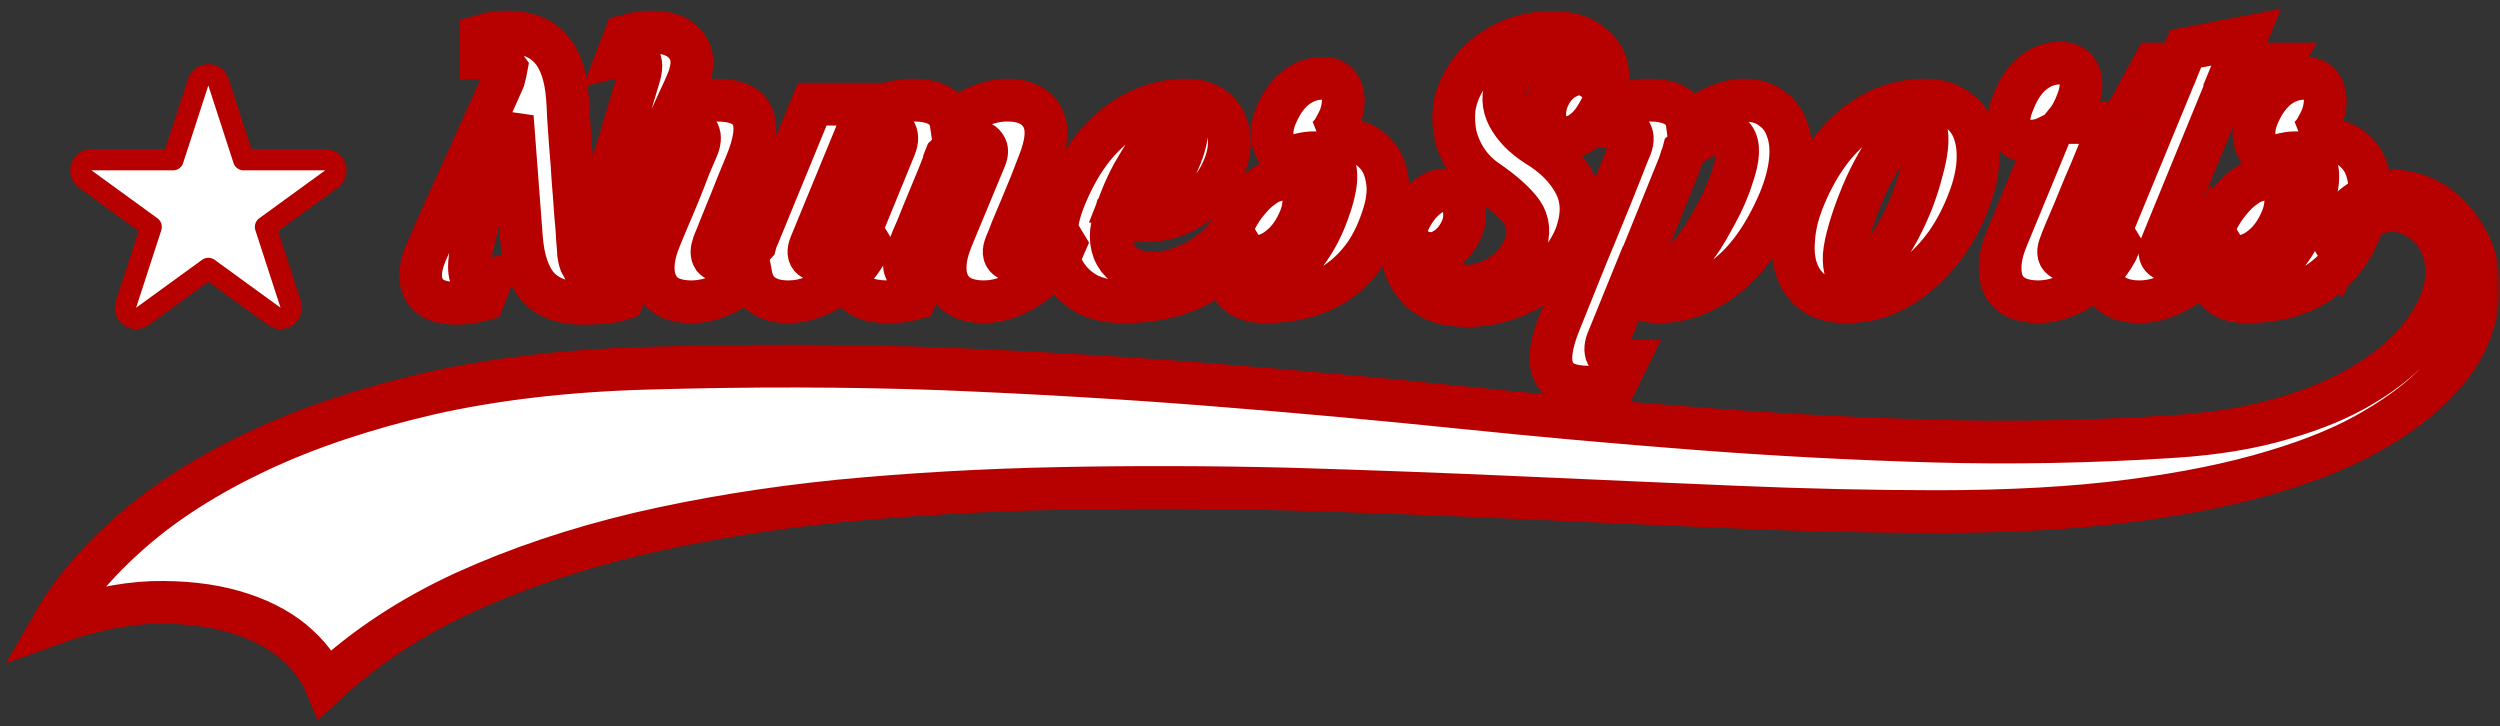 <svg width="234" height="68" viewBox="0 0 234 68" fill="none" xmlns="http://www.w3.org/2000/svg">
    <rect x="0" y="0" width="234" height="68" fill="#333333" stroke="none"/>
    <mask id="path-1-outside-1_584_144" maskUnits="userSpaceOnUse" x="0" y="0" width="234" height="68" fill="black">
    <rect fill="white" width="234" height="68"/>
    <path d="M64.299 7.755C64.141 8.135 63.904 8.658 63.588 9.324C63.303 9.958 62.972 10.687 62.593 11.511C62.245 12.335 61.85 13.223 61.408 14.174C60.997 15.093 60.587 16.013 60.176 16.932C59.196 19.119 58.154 21.465 57.048 23.969C56.732 24.92 56.716 25.586 57.001 25.966C57.317 26.315 57.98 26.362 58.991 26.109L58.28 27.963C57.996 28.058 57.664 28.137 57.285 28.201C56.938 28.264 56.527 28.312 56.053 28.344C55.611 28.375 55.105 28.391 54.537 28.391C52.736 28.391 51.362 27.9 50.414 26.917C49.498 25.903 48.961 24.334 48.803 22.21L47.95 10.941C47.444 12.272 46.955 13.619 46.481 14.982C46.038 16.345 45.643 17.629 45.296 18.834C44.948 20.007 44.664 21.053 44.443 21.972C44.222 22.891 44.08 23.557 44.016 23.969C43.89 24.92 43.922 25.586 44.111 25.966C44.332 26.346 44.948 26.41 45.959 26.156L45.248 28.011C44.996 28.074 44.727 28.137 44.443 28.201C44.19 28.264 43.906 28.312 43.59 28.344C43.306 28.375 43.005 28.391 42.69 28.391C41.205 28.391 40.209 27.963 39.704 27.107C39.199 26.22 39.262 25.047 39.894 23.589C40.052 23.24 40.273 22.733 40.557 22.067C40.873 21.401 41.205 20.657 41.552 19.832C41.931 19.008 42.326 18.136 42.737 17.217C43.179 16.266 43.606 15.331 44.016 14.412C44.996 12.256 46.038 9.926 47.144 7.422C47.207 7.2 47.255 7.01 47.286 6.851C47.318 6.661 47.349 6.487 47.381 6.328C46.97 5.726 46.338 5.425 45.485 5.425H45.011V3.38C45.233 3.317 45.47 3.254 45.722 3.19C45.944 3.127 46.196 3.079 46.481 3.048C46.765 3.016 47.081 3 47.428 3C49.229 3 50.588 3.507 51.504 4.522C52.42 5.504 52.957 7.058 53.115 9.181C53.147 9.53 53.178 10.117 53.21 10.941C53.273 11.733 53.336 12.637 53.399 13.651C53.494 14.665 53.573 15.743 53.636 16.884C53.731 17.994 53.81 19.04 53.873 20.023C53.968 20.974 54.031 21.798 54.063 22.495C54.126 23.192 54.157 23.62 54.157 23.779C54.221 24.254 54.331 24.635 54.489 24.92L59.749 7.375C60.065 6.424 60.065 5.774 59.749 5.425C59.465 5.045 58.817 4.981 57.806 5.235L58.517 3.38C58.77 3.317 59.038 3.254 59.323 3.19C59.575 3.127 59.844 3.079 60.128 3.048C60.413 3.016 60.729 3 61.076 3C62.561 3 63.619 3.428 64.251 4.284C64.915 5.14 64.93 6.297 64.299 7.755Z"/>
    <path d="M75.881 22.875C75.629 23.478 75.66 23.906 75.976 24.159C76.292 24.413 76.719 24.492 77.256 24.397C77.824 24.302 78.424 24.017 79.056 23.541C79.688 23.066 80.209 22.4 80.62 21.544L81.426 22.875C81.11 23.636 80.668 24.349 80.099 25.015C79.562 25.649 78.946 26.204 78.251 26.679C77.587 27.155 76.861 27.535 76.071 27.82C75.313 28.106 74.554 28.248 73.796 28.248C72.817 28.248 72.027 28.042 71.427 27.63C70.827 27.218 70.447 26.6 70.29 25.776C69.5 26.537 68.599 27.139 67.588 27.583C66.609 28.027 65.645 28.248 64.698 28.248C63.94 28.248 63.276 28.122 62.707 27.868C62.17 27.614 61.775 27.234 61.523 26.727C61.238 26.22 61.112 25.586 61.144 24.825C61.175 24.064 61.396 23.192 61.807 22.21C61.965 21.829 62.202 21.259 62.518 20.498C62.865 19.706 63.213 18.881 63.56 18.026C63.908 17.17 64.224 16.361 64.508 15.601C64.824 14.84 65.061 14.285 65.219 13.936C65.503 13.302 65.551 12.795 65.361 12.415C65.171 12.003 64.713 11.797 63.987 11.797H63.513L64.461 9.752C64.713 9.689 64.982 9.625 65.266 9.562C65.519 9.498 65.788 9.451 66.072 9.419C66.388 9.387 66.72 9.372 67.067 9.372C68.868 9.372 69.989 9.879 70.432 10.893C70.874 11.876 70.653 13.413 69.768 15.505C69.579 15.981 69.31 16.631 68.963 17.455C68.647 18.279 68.315 19.103 67.968 19.927C67.588 20.878 67.194 21.861 66.783 22.875C66.593 23.414 66.593 23.826 66.783 24.112C67.004 24.365 67.32 24.492 67.731 24.492C68.141 24.492 68.615 24.365 69.152 24.112C69.689 23.826 70.195 23.414 70.669 22.875C70.7 22.749 70.732 22.638 70.763 22.543C70.795 22.448 70.842 22.337 70.906 22.21L76.023 9.752H81.284L75.881 22.875Z"/>
    <path d="M84.868 23.731C84.616 24.397 84.584 24.92 84.774 25.3C84.963 25.681 85.421 25.871 86.148 25.871H86.622L85.674 27.916C85.421 27.979 85.153 28.042 84.868 28.106C84.394 28.201 83.81 28.248 83.115 28.248C81.314 28.248 80.193 27.757 79.751 26.774C79.277 25.792 79.466 24.254 80.319 22.162L83.684 13.936C83.968 13.302 84.015 12.795 83.826 12.415C83.636 12.003 83.178 11.797 82.452 11.797H81.978L82.925 9.752C83.178 9.689 83.447 9.625 83.731 9.562C83.984 9.498 84.252 9.451 84.537 9.419C84.853 9.387 85.169 9.372 85.484 9.372C87.633 9.372 88.817 10.117 89.039 11.606C89.797 10.909 90.634 10.37 91.55 9.99C92.466 9.578 93.382 9.372 94.299 9.372C95.847 9.372 96.921 9.879 97.521 10.893C98.121 11.908 98.011 13.413 97.189 15.41C97.031 15.822 96.81 16.393 96.526 17.122C96.242 17.819 95.942 18.549 95.626 19.309C95.31 20.07 95.01 20.783 94.725 21.449C94.472 22.115 94.283 22.59 94.156 22.875C93.904 23.478 93.935 23.906 94.251 24.159C94.567 24.413 94.994 24.492 95.531 24.397C96.1 24.302 96.7 24.017 97.332 23.541C97.963 23.066 98.485 22.4 98.895 21.544L99.701 22.875C99.385 23.636 98.943 24.349 98.374 25.015C97.837 25.649 97.221 26.204 96.526 26.679C95.862 27.155 95.136 27.535 94.346 27.82C93.588 28.106 92.83 28.248 92.072 28.248C91.313 28.248 90.65 28.122 90.081 27.868C89.544 27.614 89.133 27.234 88.849 26.727C88.565 26.22 88.438 25.586 88.47 24.825C88.501 24.064 88.723 23.192 89.133 22.21L92.214 14.792C92.403 14.317 92.403 13.952 92.214 13.698C92.056 13.413 91.787 13.271 91.408 13.271C91.029 13.239 90.571 13.334 90.034 13.556C89.528 13.746 89.039 14.079 88.565 14.554C88.501 14.713 88.438 14.871 88.375 15.03C88.344 15.188 88.296 15.347 88.233 15.505C88.043 16.013 87.775 16.678 87.427 17.502C87.08 18.327 86.732 19.167 86.385 20.023C86.069 20.847 85.753 21.608 85.437 22.305C85.153 23.002 84.963 23.478 84.868 23.731Z"/>
    <path d="M107.982 25.586C108.645 25.586 109.324 25.475 110.019 25.253C110.746 25.031 111.425 24.746 112.057 24.397C112.721 24.017 113.321 23.589 113.858 23.113C114.395 22.606 114.837 22.083 115.185 21.544L115.99 22.875C115.201 24.555 113.842 25.871 111.915 26.822C109.988 27.773 107.745 28.248 105.186 28.248C103.859 28.248 102.722 28.011 101.774 27.535C100.858 27.028 100.147 26.346 99.641 25.491C99.136 24.635 98.867 23.636 98.836 22.495C98.804 21.322 99.041 20.086 99.547 18.786C100.747 15.711 102.342 13.382 104.333 11.797C106.355 10.18 108.582 9.372 111.015 9.372C112.31 9.372 113.289 9.72 113.953 10.418C114.616 11.083 114.979 11.908 115.043 12.89C115.137 13.841 114.932 14.871 114.427 15.981C113.953 17.059 113.21 18.026 112.199 18.881C110.778 20.054 109.135 20.641 107.271 20.641H104.238C103.827 22.067 103.969 23.256 104.665 24.207C105.391 25.126 106.497 25.586 107.982 25.586ZM109.83 11.511C109.514 11.638 109.135 11.923 108.693 12.367C108.282 12.811 107.855 13.366 107.413 14.031C106.971 14.697 106.513 15.442 106.039 16.266C105.596 17.09 105.202 17.946 104.854 18.834H106.513C107.239 18.834 107.855 18.612 108.361 18.168C108.866 17.724 109.34 17.043 109.782 16.123C110.162 15.426 110.462 14.76 110.683 14.127C110.904 13.492 111.03 12.954 111.062 12.51C111.094 12.066 111.015 11.749 110.825 11.559C110.635 11.337 110.304 11.321 109.83 11.511Z"/>
    <path d="M123.94 13.08C124.919 12.89 125.835 12.922 126.688 13.175C127.541 13.397 128.236 13.809 128.773 14.412C129.31 14.982 129.658 15.743 129.816 16.694C130.005 17.613 129.926 18.675 129.579 19.88C129.105 21.465 128.489 22.796 127.731 23.874C126.973 24.92 126.104 25.776 125.124 26.442C124.145 27.076 123.087 27.535 121.949 27.82C120.812 28.106 119.627 28.248 118.395 28.248C117.384 28.248 116.579 28.027 115.978 27.583C115.41 27.107 115.015 26.521 114.794 25.823C114.573 25.094 114.525 24.286 114.652 23.398C114.778 22.479 115.078 21.592 115.552 20.736C115.963 19.943 116.389 19.293 116.831 18.786C117.274 18.247 117.7 17.835 118.111 17.55C118.522 17.233 118.901 17.027 119.248 16.932C119.596 16.805 119.88 16.742 120.101 16.742C120.986 16.742 121.57 17.106 121.855 17.835C122.139 18.533 122.092 19.389 121.712 20.403C121.239 21.576 120.607 22.479 119.817 23.113C119.059 23.747 118.206 24.064 117.258 24.064C117.1 24.064 116.895 24.032 116.642 23.969C116.579 24.603 116.674 25.126 116.926 25.538C117.211 25.95 117.669 26.156 118.301 26.156C118.901 26.156 119.485 25.998 120.054 25.681C120.654 25.364 121.207 24.92 121.712 24.349C122.218 23.779 122.692 23.113 123.134 22.352C123.576 21.592 123.956 20.767 124.271 19.88C125.124 17.598 125.267 16.013 124.698 15.125C124.161 14.237 122.992 14.063 121.191 14.602C120.749 14.729 120.37 14.713 120.054 14.554C119.738 14.364 119.501 14.095 119.343 13.746C119.185 13.397 119.09 12.985 119.059 12.51C119.059 12.034 119.153 11.543 119.343 11.036C119.817 9.831 120.433 8.912 121.191 8.278C121.981 7.644 122.85 7.327 123.798 7.327C124.714 7.327 125.298 7.691 125.551 8.421C125.835 9.118 125.788 9.99 125.409 11.036C125.282 11.321 125.093 11.686 124.84 12.129C124.587 12.541 124.287 12.858 123.94 13.08Z"/>
    <path d="M146.918 3.19C147.708 3.349 148.387 3.666 148.956 4.141C149.556 4.585 149.982 5.14 150.235 5.805C150.488 6.439 150.567 7.168 150.472 7.993C150.409 8.817 150.109 9.689 149.572 10.608C149.003 11.622 148.34 12.304 147.581 12.652C146.823 13.001 146.16 13.001 145.591 12.652C145.022 12.304 144.691 11.749 144.596 10.988C144.533 10.196 144.722 9.419 145.164 8.658C145.607 7.929 146.175 7.422 146.87 7.137C147.597 6.82 148.245 6.836 148.813 7.184C148.845 6.645 148.64 6.154 148.197 5.71C147.755 5.266 147.076 4.965 146.16 4.807C145.086 4.648 144.075 4.854 143.127 5.425C142.179 5.996 141.5 6.772 141.089 7.755C140.615 8.833 140.647 9.879 141.184 10.893C141.721 11.908 142.606 12.811 143.838 13.603C145.512 14.618 146.713 15.838 147.439 17.265C148.166 18.691 148.166 20.34 147.439 22.21C147.028 23.192 146.428 24.112 145.638 24.968C144.88 25.823 143.98 26.553 142.937 27.155C141.895 27.725 140.757 28.137 139.525 28.391C138.293 28.645 137.029 28.676 135.734 28.486C134.755 28.328 133.918 27.979 133.223 27.44C132.559 26.87 132.054 26.204 131.706 25.443C131.39 24.682 131.248 23.858 131.28 22.971C131.343 22.051 131.596 21.18 132.038 20.355C132.512 19.436 133.128 18.723 133.886 18.216C134.676 17.709 135.418 17.645 136.113 18.026C136.682 18.343 136.998 18.897 137.061 19.69C137.156 20.482 136.982 21.243 136.54 21.972C136.129 22.669 135.592 23.177 134.929 23.494C134.297 23.779 133.697 23.811 133.128 23.589C133.033 24.191 133.317 24.809 133.981 25.443C134.644 26.045 135.513 26.457 136.587 26.679C137.124 26.806 137.693 26.806 138.293 26.679C138.925 26.553 139.525 26.331 140.094 26.014C140.663 25.697 141.168 25.3 141.61 24.825C142.084 24.318 142.448 23.747 142.7 23.113C143.174 21.845 143.095 20.767 142.463 19.88C141.832 18.992 140.757 18.026 139.241 16.979C138.483 16.472 137.851 15.854 137.345 15.125C136.84 14.396 136.477 13.603 136.255 12.748C136.066 11.892 136.019 11.02 136.113 10.132C136.24 9.245 136.556 8.373 137.061 7.517C137.535 6.693 138.135 5.964 138.862 5.33C139.62 4.696 140.441 4.189 141.326 3.808C142.211 3.428 143.127 3.19 144.075 3.095C145.054 2.968 146.002 3 146.918 3.19Z"/>
    <path d="M155.199 28.248C153.998 28.248 153.082 27.836 152.45 27.012L150.555 31.672C150.27 32.306 150.223 32.813 150.412 33.194C150.634 33.606 151.092 33.812 151.787 33.812H152.261L151.265 35.856C151.013 35.92 150.744 35.983 150.46 36.047C150.207 36.11 149.923 36.157 149.607 36.189C149.322 36.221 149.022 36.237 148.706 36.237C146.906 36.237 145.8 35.73 145.389 34.715C144.947 33.733 145.152 32.195 146.005 30.103C146.132 29.786 146.369 29.2 146.716 28.344C147.064 27.488 147.458 26.505 147.901 25.395C148.343 24.286 148.817 23.129 149.322 21.924C149.828 20.688 150.302 19.531 150.744 18.453C151.186 17.344 151.565 16.393 151.881 15.601C152.197 14.776 152.418 14.222 152.545 13.936C152.829 13.302 152.861 12.795 152.64 12.415C152.45 12.003 151.992 11.797 151.265 11.797H150.839L151.787 9.752C152.039 9.689 152.308 9.625 152.592 9.562C152.845 9.498 153.114 9.451 153.398 9.419C153.714 9.387 154.03 9.372 154.346 9.372C156.557 9.372 157.758 10.132 157.947 11.654C158.832 10.925 159.716 10.37 160.601 9.99C161.517 9.578 162.386 9.372 163.207 9.372C164.281 9.372 165.15 9.625 165.814 10.132C166.509 10.608 166.998 11.274 167.283 12.129C167.599 12.985 167.693 13.984 167.567 15.125C167.441 16.266 167.109 17.487 166.572 18.786C165.182 22.051 163.476 24.445 161.454 25.966C159.464 27.488 157.378 28.248 155.199 28.248ZM153.256 25.11C153.54 25.491 153.982 25.681 154.583 25.681C155.151 25.681 155.688 25.57 156.194 25.348C156.731 25.126 157.252 24.762 157.758 24.254C158.295 23.715 158.832 23.034 159.369 22.21C159.906 21.354 160.49 20.308 161.122 19.072C161.564 18.152 161.912 17.28 162.165 16.456C162.449 15.632 162.607 14.919 162.639 14.317C162.67 13.714 162.56 13.239 162.307 12.89C162.086 12.541 161.707 12.367 161.17 12.367C160.632 12.367 160.064 12.526 159.464 12.843C158.863 13.128 158.247 13.54 157.615 14.079C157.552 14.332 157.473 14.57 157.378 14.792C157.315 15.014 157.236 15.252 157.142 15.505L153.256 25.11Z"/>
    <path d="M180.154 9.372C181.292 9.372 182.24 9.625 182.998 10.132C183.788 10.608 184.356 11.274 184.704 12.129C185.051 12.985 185.193 13.984 185.13 15.125C185.067 16.266 184.783 17.487 184.277 18.786C183.709 20.276 183.014 21.608 182.192 22.78C181.371 23.922 180.455 24.904 179.444 25.728C178.464 26.553 177.406 27.187 176.269 27.63C175.163 28.042 174.01 28.248 172.809 28.248C171.64 28.248 170.677 28.011 169.919 27.535C169.16 27.028 168.608 26.346 168.26 25.491C167.912 24.635 167.786 23.636 167.881 22.495C167.944 21.322 168.228 20.086 168.734 18.786C169.934 15.775 171.514 13.461 173.473 11.844C175.463 10.196 177.69 9.372 180.154 9.372ZM178.97 18.834C179.349 17.851 179.649 16.916 179.87 16.028C180.123 15.141 180.281 14.364 180.344 13.698C180.407 13.001 180.376 12.446 180.249 12.034C180.123 11.622 179.87 11.416 179.491 11.416C179.112 11.416 178.685 11.622 178.212 12.034C177.738 12.446 177.248 13.001 176.742 13.698C176.269 14.364 175.795 15.141 175.321 16.028C174.847 16.916 174.42 17.851 174.041 18.834C173.662 19.785 173.346 20.704 173.094 21.592C172.841 22.448 172.683 23.208 172.62 23.874C172.588 24.54 172.651 25.079 172.809 25.491C172.967 25.871 173.236 26.061 173.615 26.061C173.994 26.061 174.405 25.871 174.847 25.491C175.321 25.079 175.795 24.54 176.269 23.874C176.742 23.208 177.216 22.448 177.69 21.592C178.164 20.704 178.591 19.785 178.97 18.834Z"/>
    <path d="M192.807 5.9C193.723 5.9 194.324 6.265 194.608 6.994C194.892 7.691 194.829 8.547 194.418 9.562C194.134 10.322 193.786 10.957 193.376 11.464H197.546C197.451 11.749 197.277 12.193 197.025 12.795C196.772 13.397 196.488 14.095 196.172 14.887C195.856 15.68 195.508 16.504 195.129 17.36C194.782 18.216 194.45 19.024 194.134 19.785C193.818 20.546 193.534 21.211 193.281 21.782C193.06 22.321 192.918 22.685 192.855 22.875C192.602 23.478 192.633 23.906 192.949 24.159C193.265 24.413 193.692 24.492 194.229 24.397C194.797 24.302 195.398 24.017 196.03 23.541C196.661 23.066 197.183 22.4 197.593 21.544L198.399 22.875C198.083 23.636 197.641 24.349 197.072 25.015C196.535 25.649 195.919 26.204 195.224 26.679C194.56 27.155 193.834 27.535 193.044 27.82C192.286 28.106 191.528 28.248 190.769 28.248C190.011 28.248 189.348 28.122 188.779 27.868C188.242 27.614 187.831 27.234 187.547 26.727C187.294 26.22 187.184 25.586 187.215 24.825C187.247 24.064 187.468 23.192 187.879 22.21L191.765 12.795C191.196 13.08 190.596 13.223 189.964 13.223C189.079 13.223 188.495 12.874 188.21 12.177C187.926 11.448 188.005 10.576 188.447 9.562C188.89 8.389 189.49 7.485 190.248 6.851C191.038 6.217 191.891 5.9 192.807 5.9Z"/>
    <path d="M208.256 8.421L202.332 22.875C202.079 23.478 202.111 23.906 202.427 24.159C202.743 24.413 203.169 24.492 203.706 24.397C204.275 24.302 204.875 24.017 205.507 23.541C206.139 23.066 206.66 22.4 207.071 21.544L207.877 22.875C207.561 23.636 207.118 24.349 206.55 25.015C206.013 25.649 205.397 26.204 204.702 26.679C204.038 27.155 203.312 27.535 202.522 27.82C201.764 28.106 201.005 28.248 200.247 28.248C199.489 28.248 198.825 28.122 198.257 27.868C197.72 27.614 197.309 27.234 197.025 26.727C196.74 26.22 196.614 25.586 196.646 24.825C196.677 24.064 196.898 23.192 197.309 22.21L202.996 8.421H200.294L201.621 5.996H203.991L204.559 4.569L210.246 3.475L209.203 5.996H213.468L212.142 8.421H208.256Z"/>
    <path d="M215.847 13.08C216.826 12.89 217.743 12.922 218.596 13.175C219.449 13.397 220.144 13.809 220.681 14.412C221.218 14.982 221.565 15.743 221.723 16.694C221.913 17.613 221.834 18.675 221.486 19.88C221.012 21.465 220.396 22.796 219.638 23.874C218.88 24.92 218.011 25.776 217.032 26.442C216.052 27.076 214.994 27.535 213.857 27.82C212.719 28.106 211.535 28.248 210.303 28.248C209.292 28.248 208.486 28.027 207.886 27.583C207.317 27.107 206.922 26.521 206.701 25.823C206.48 25.094 206.433 24.286 206.559 23.398C206.685 22.479 206.985 21.592 207.459 20.736C207.87 19.943 208.297 19.293 208.739 18.786C209.181 18.247 209.608 17.835 210.018 17.55C210.429 17.233 210.808 17.027 211.156 16.932C211.503 16.805 211.788 16.742 212.009 16.742C212.893 16.742 213.478 17.106 213.762 17.835C214.046 18.533 213.999 19.389 213.62 20.403C213.146 21.576 212.514 22.479 211.724 23.113C210.966 23.747 210.113 24.064 209.165 24.064C209.007 24.064 208.802 24.032 208.549 23.969C208.486 24.603 208.581 25.126 208.834 25.538C209.118 25.95 209.576 26.156 210.208 26.156C210.808 26.156 211.393 25.998 211.961 25.681C212.562 25.364 213.114 24.92 213.62 24.349C214.125 23.779 214.599 23.113 215.041 22.352C215.484 21.592 215.863 20.767 216.179 19.88C217.032 17.598 217.174 16.013 216.605 15.125C216.068 14.237 214.899 14.063 213.099 14.602C212.656 14.729 212.277 14.713 211.961 14.554C211.645 14.364 211.408 14.095 211.25 13.746C211.092 13.397 210.998 12.985 210.966 12.51C210.966 12.034 211.061 11.543 211.25 11.036C211.724 9.831 212.34 8.912 213.099 8.278C213.888 7.644 214.757 7.327 215.705 7.327C216.621 7.327 217.206 7.691 217.458 8.421C217.743 9.118 217.695 9.99 217.316 11.036C217.19 11.321 217 11.686 216.747 12.129C216.495 12.541 216.195 12.858 215.847 13.08Z"/>
    <path d="M181.284 47.886C175.352 47.886 169.069 47.745 162.434 47.464C155.765 47.182 148.92 46.882 141.9 46.565C134.844 46.248 127.718 45.984 120.522 45.773C113.291 45.597 106.165 45.579 99.145 45.72C92.124 45.861 85.297 46.248 78.662 46.882C71.993 47.552 65.71 48.573 59.812 49.947C53.88 51.355 48.439 53.187 43.49 55.441C38.505 57.731 34.17 60.584 30.484 64C29.888 62.556 28.852 61.218 27.378 59.985C25.904 58.787 24.061 57.871 21.849 57.237C19.638 56.603 17.11 56.322 14.267 56.392C11.424 56.498 8.335 57.149 5 58.347C6.72 55.353 9.177 52.465 12.371 49.682C15.566 46.9 19.48 44.417 24.113 42.233C28.747 40.049 34.1 38.253 40.173 36.844C46.245 35.471 53.02 34.678 60.497 34.467C70.22 34.185 79.435 34.203 88.14 34.52C96.846 34.872 105.217 35.365 113.256 35.999C121.259 36.633 129.017 37.337 136.529 38.112C144.041 38.887 151.483 39.556 158.854 40.12C166.19 40.683 173.527 41.071 180.863 41.282C188.2 41.493 195.712 41.353 203.399 40.859C207.295 40.613 210.718 40.049 213.667 39.169C216.615 38.324 219.107 37.285 221.143 36.052C223.214 34.819 224.864 33.481 226.093 32.036C227.321 30.628 228.164 29.219 228.62 27.81C229.076 26.401 229.147 25.098 228.831 23.9C228.55 22.668 227.936 21.664 226.988 20.889C225.584 19.762 224.145 19.427 222.67 19.885C221.196 20.343 219.985 21.576 219.037 23.583L218.195 22.104C218.756 20.907 219.423 19.991 220.196 19.357C221.003 18.688 221.828 18.247 222.67 18.036C223.548 17.825 224.425 17.825 225.303 18.036C226.216 18.212 227.058 18.547 227.83 19.04C228.919 19.744 229.831 20.695 230.568 21.893C231.341 23.055 231.797 24.376 231.937 25.855C232.113 27.334 231.92 28.902 231.358 30.557C230.832 32.248 229.814 33.903 228.304 35.523C226.83 37.144 224.829 38.693 222.302 40.173C219.774 41.687 216.615 43.008 212.824 44.135C208.998 45.297 204.487 46.213 199.292 46.882C194.097 47.552 188.094 47.886 181.284 47.886Z"/>
    </mask>
    <path d="M64.299 7.755C64.141 8.135 63.904 8.658 63.588 9.324C63.303 9.958 62.972 10.687 62.593 11.511C62.245 12.335 61.85 13.223 61.408 14.174C60.997 15.093 60.587 16.013 60.176 16.932C59.196 19.119 58.154 21.465 57.048 23.969C56.732 24.92 56.716 25.586 57.001 25.966C57.317 26.315 57.98 26.362 58.991 26.109L58.28 27.963C57.996 28.058 57.664 28.137 57.285 28.201C56.938 28.264 56.527 28.312 56.053 28.344C55.611 28.375 55.105 28.391 54.537 28.391C52.736 28.391 51.362 27.9 50.414 26.917C49.498 25.903 48.961 24.334 48.803 22.21L47.95 10.941C47.444 12.272 46.955 13.619 46.481 14.982C46.038 16.345 45.643 17.629 45.296 18.834C44.948 20.007 44.664 21.053 44.443 21.972C44.222 22.891 44.08 23.557 44.016 23.969C43.89 24.92 43.922 25.586 44.111 25.966C44.332 26.346 44.948 26.41 45.959 26.156L45.248 28.011C44.996 28.074 44.727 28.137 44.443 28.201C44.19 28.264 43.906 28.312 43.59 28.344C43.306 28.375 43.005 28.391 42.69 28.391C41.205 28.391 40.209 27.963 39.704 27.107C39.199 26.22 39.262 25.047 39.894 23.589C40.052 23.24 40.273 22.733 40.557 22.067C40.873 21.401 41.205 20.657 41.552 19.832C41.931 19.008 42.326 18.136 42.737 17.217C43.179 16.266 43.606 15.331 44.016 14.412C44.996 12.256 46.038 9.926 47.144 7.422C47.207 7.2 47.255 7.01 47.286 6.851C47.318 6.661 47.349 6.487 47.381 6.328C46.97 5.726 46.338 5.425 45.485 5.425H45.011V3.38C45.233 3.317 45.47 3.254 45.722 3.19C45.944 3.127 46.196 3.079 46.481 3.048C46.765 3.016 47.081 3 47.428 3C49.229 3 50.588 3.507 51.504 4.522C52.42 5.504 52.957 7.058 53.115 9.181C53.147 9.53 53.178 10.117 53.21 10.941C53.273 11.733 53.336 12.637 53.399 13.651C53.494 14.665 53.573 15.743 53.636 16.884C53.731 17.994 53.81 19.04 53.873 20.023C53.968 20.974 54.031 21.798 54.063 22.495C54.126 23.192 54.157 23.62 54.157 23.779C54.221 24.254 54.331 24.635 54.489 24.92L59.749 7.375C60.065 6.424 60.065 5.774 59.749 5.425C59.465 5.045 58.817 4.981 57.806 5.235L58.517 3.38C58.77 3.317 59.038 3.254 59.323 3.19C59.575 3.127 59.844 3.079 60.128 3.048C60.413 3.016 60.729 3 61.076 3C62.561 3 63.619 3.428 64.251 4.284C64.915 5.14 64.93 6.297 64.299 7.755Z" fill="white"/>
    <path d="M75.881 22.875C75.629 23.478 75.66 23.906 75.976 24.159C76.292 24.413 76.719 24.492 77.256 24.397C77.824 24.302 78.424 24.017 79.056 23.541C79.688 23.066 80.209 22.4 80.62 21.544L81.426 22.875C81.11 23.636 80.668 24.349 80.099 25.015C79.562 25.649 78.946 26.204 78.251 26.679C77.587 27.155 76.861 27.535 76.071 27.82C75.313 28.106 74.554 28.248 73.796 28.248C72.817 28.248 72.027 28.042 71.427 27.63C70.827 27.218 70.447 26.6 70.29 25.776C69.5 26.537 68.599 27.139 67.588 27.583C66.609 28.027 65.645 28.248 64.698 28.248C63.94 28.248 63.276 28.122 62.707 27.868C62.17 27.614 61.775 27.234 61.523 26.727C61.238 26.22 61.112 25.586 61.144 24.825C61.175 24.064 61.396 23.192 61.807 22.21C61.965 21.829 62.202 21.259 62.518 20.498C62.865 19.706 63.213 18.881 63.56 18.026C63.908 17.17 64.224 16.361 64.508 15.601C64.824 14.84 65.061 14.285 65.219 13.936C65.503 13.302 65.551 12.795 65.361 12.415C65.171 12.003 64.713 11.797 63.987 11.797H63.513L64.461 9.752C64.713 9.689 64.982 9.625 65.266 9.562C65.519 9.498 65.788 9.451 66.072 9.419C66.388 9.387 66.72 9.372 67.067 9.372C68.868 9.372 69.989 9.879 70.432 10.893C70.874 11.876 70.653 13.413 69.768 15.505C69.579 15.981 69.31 16.631 68.963 17.455C68.647 18.279 68.315 19.103 67.968 19.927C67.588 20.878 67.194 21.861 66.783 22.875C66.593 23.414 66.593 23.826 66.783 24.112C67.004 24.365 67.32 24.492 67.731 24.492C68.141 24.492 68.615 24.365 69.152 24.112C69.689 23.826 70.195 23.414 70.669 22.875C70.7 22.749 70.732 22.638 70.763 22.543C70.795 22.448 70.842 22.337 70.906 22.21L76.023 9.752H81.284L75.881 22.875Z" fill="white"/>
    <path d="M84.868 23.731C84.616 24.397 84.584 24.92 84.774 25.3C84.963 25.681 85.421 25.871 86.148 25.871H86.622L85.674 27.916C85.421 27.979 85.153 28.042 84.868 28.106C84.394 28.201 83.81 28.248 83.115 28.248C81.314 28.248 80.193 27.757 79.751 26.774C79.277 25.792 79.466 24.254 80.319 22.162L83.684 13.936C83.968 13.302 84.015 12.795 83.826 12.415C83.636 12.003 83.178 11.797 82.452 11.797H81.978L82.925 9.752C83.178 9.689 83.447 9.625 83.731 9.562C83.984 9.498 84.252 9.451 84.537 9.419C84.853 9.387 85.169 9.372 85.484 9.372C87.633 9.372 88.817 10.117 89.039 11.606C89.797 10.909 90.634 10.37 91.55 9.99C92.466 9.578 93.382 9.372 94.299 9.372C95.847 9.372 96.921 9.879 97.521 10.893C98.121 11.908 98.011 13.413 97.189 15.41C97.031 15.822 96.81 16.393 96.526 17.122C96.242 17.819 95.942 18.549 95.626 19.309C95.31 20.07 95.01 20.783 94.725 21.449C94.472 22.115 94.283 22.59 94.156 22.875C93.904 23.478 93.935 23.906 94.251 24.159C94.567 24.413 94.994 24.492 95.531 24.397C96.1 24.302 96.7 24.017 97.332 23.541C97.963 23.066 98.485 22.4 98.895 21.544L99.701 22.875C99.385 23.636 98.943 24.349 98.374 25.015C97.837 25.649 97.221 26.204 96.526 26.679C95.862 27.155 95.136 27.535 94.346 27.82C93.588 28.106 92.83 28.248 92.072 28.248C91.313 28.248 90.65 28.122 90.081 27.868C89.544 27.614 89.133 27.234 88.849 26.727C88.565 26.22 88.438 25.586 88.47 24.825C88.501 24.064 88.723 23.192 89.133 22.21L92.214 14.792C92.403 14.317 92.403 13.952 92.214 13.698C92.056 13.413 91.787 13.271 91.408 13.271C91.029 13.239 90.571 13.334 90.034 13.556C89.528 13.746 89.039 14.079 88.565 14.554C88.501 14.713 88.438 14.871 88.375 15.03C88.344 15.188 88.296 15.347 88.233 15.505C88.043 16.013 87.775 16.678 87.427 17.502C87.08 18.327 86.732 19.167 86.385 20.023C86.069 20.847 85.753 21.608 85.437 22.305C85.153 23.002 84.963 23.478 84.868 23.731Z" fill="white"/>
    <path d="M107.982 25.586C108.645 25.586 109.324 25.475 110.019 25.253C110.746 25.031 111.425 24.746 112.057 24.397C112.721 24.017 113.321 23.589 113.858 23.113C114.395 22.606 114.837 22.083 115.185 21.544L115.99 22.875C115.201 24.555 113.842 25.871 111.915 26.822C109.988 27.773 107.745 28.248 105.186 28.248C103.859 28.248 102.722 28.011 101.774 27.535C100.858 27.028 100.147 26.346 99.641 25.491C99.136 24.635 98.867 23.636 98.836 22.495C98.804 21.322 99.041 20.086 99.547 18.786C100.747 15.711 102.342 13.382 104.333 11.797C106.355 10.18 108.582 9.372 111.015 9.372C112.31 9.372 113.289 9.72 113.953 10.418C114.616 11.083 114.979 11.908 115.043 12.89C115.137 13.841 114.932 14.871 114.427 15.981C113.953 17.059 113.21 18.026 112.199 18.881C110.778 20.054 109.135 20.641 107.271 20.641H104.238C103.827 22.067 103.969 23.256 104.665 24.207C105.391 25.126 106.497 25.586 107.982 25.586ZM109.83 11.511C109.514 11.638 109.135 11.923 108.693 12.367C108.282 12.811 107.855 13.366 107.413 14.031C106.971 14.697 106.513 15.442 106.039 16.266C105.596 17.09 105.202 17.946 104.854 18.834H106.513C107.239 18.834 107.855 18.612 108.361 18.168C108.866 17.724 109.34 17.043 109.782 16.123C110.162 15.426 110.462 14.76 110.683 14.127C110.904 13.492 111.03 12.954 111.062 12.51C111.094 12.066 111.015 11.749 110.825 11.559C110.635 11.337 110.304 11.321 109.83 11.511Z" fill="white"/>
    <path d="M123.94 13.08C124.919 12.89 125.835 12.922 126.688 13.175C127.541 13.397 128.236 13.809 128.773 14.412C129.31 14.982 129.658 15.743 129.816 16.694C130.005 17.613 129.926 18.675 129.579 19.88C129.105 21.465 128.489 22.796 127.731 23.874C126.973 24.92 126.104 25.776 125.124 26.442C124.145 27.076 123.087 27.535 121.949 27.82C120.812 28.106 119.627 28.248 118.395 28.248C117.384 28.248 116.579 28.027 115.978 27.583C115.41 27.107 115.015 26.521 114.794 25.823C114.573 25.094 114.525 24.286 114.652 23.398C114.778 22.479 115.078 21.592 115.552 20.736C115.963 19.943 116.389 19.293 116.831 18.786C117.274 18.247 117.7 17.835 118.111 17.55C118.522 17.233 118.901 17.027 119.248 16.932C119.596 16.805 119.88 16.742 120.101 16.742C120.986 16.742 121.57 17.106 121.855 17.835C122.139 18.533 122.092 19.389 121.712 20.403C121.239 21.576 120.607 22.479 119.817 23.113C119.059 23.747 118.206 24.064 117.258 24.064C117.1 24.064 116.895 24.032 116.642 23.969C116.579 24.603 116.674 25.126 116.926 25.538C117.211 25.95 117.669 26.156 118.301 26.156C118.901 26.156 119.485 25.998 120.054 25.681C120.654 25.364 121.207 24.92 121.712 24.349C122.218 23.779 122.692 23.113 123.134 22.352C123.576 21.592 123.956 20.767 124.271 19.88C125.124 17.598 125.267 16.013 124.698 15.125C124.161 14.237 122.992 14.063 121.191 14.602C120.749 14.729 120.37 14.713 120.054 14.554C119.738 14.364 119.501 14.095 119.343 13.746C119.185 13.397 119.09 12.985 119.059 12.51C119.059 12.034 119.153 11.543 119.343 11.036C119.817 9.831 120.433 8.912 121.191 8.278C121.981 7.644 122.85 7.327 123.798 7.327C124.714 7.327 125.298 7.691 125.551 8.421C125.835 9.118 125.788 9.99 125.409 11.036C125.282 11.321 125.093 11.686 124.84 12.129C124.587 12.541 124.287 12.858 123.94 13.08Z" fill="white"/>
    <path d="M146.918 3.19C147.708 3.349 148.387 3.666 148.956 4.141C149.556 4.585 149.982 5.14 150.235 5.805C150.488 6.439 150.567 7.168 150.472 7.993C150.409 8.817 150.109 9.689 149.572 10.608C149.003 11.622 148.34 12.304 147.581 12.652C146.823 13.001 146.16 13.001 145.591 12.652C145.022 12.304 144.691 11.749 144.596 10.988C144.533 10.196 144.722 9.419 145.164 8.658C145.607 7.929 146.175 7.422 146.87 7.137C147.597 6.82 148.245 6.836 148.813 7.184C148.845 6.645 148.64 6.154 148.197 5.71C147.755 5.266 147.076 4.965 146.16 4.807C145.086 4.648 144.075 4.854 143.127 5.425C142.179 5.996 141.5 6.772 141.089 7.755C140.615 8.833 140.647 9.879 141.184 10.893C141.721 11.908 142.606 12.811 143.838 13.603C145.512 14.618 146.713 15.838 147.439 17.265C148.166 18.691 148.166 20.34 147.439 22.21C147.028 23.192 146.428 24.112 145.638 24.968C144.88 25.823 143.98 26.553 142.937 27.155C141.895 27.725 140.757 28.137 139.525 28.391C138.293 28.645 137.029 28.676 135.734 28.486C134.755 28.328 133.918 27.979 133.223 27.44C132.559 26.87 132.054 26.204 131.706 25.443C131.39 24.682 131.248 23.858 131.28 22.971C131.343 22.051 131.596 21.18 132.038 20.355C132.512 19.436 133.128 18.723 133.886 18.216C134.676 17.709 135.418 17.645 136.113 18.026C136.682 18.343 136.998 18.897 137.061 19.69C137.156 20.482 136.982 21.243 136.54 21.972C136.129 22.669 135.592 23.177 134.929 23.494C134.297 23.779 133.697 23.811 133.128 23.589C133.033 24.191 133.317 24.809 133.981 25.443C134.644 26.045 135.513 26.457 136.587 26.679C137.124 26.806 137.693 26.806 138.293 26.679C138.925 26.553 139.525 26.331 140.094 26.014C140.663 25.697 141.168 25.3 141.61 24.825C142.084 24.318 142.448 23.747 142.7 23.113C143.174 21.845 143.095 20.767 142.463 19.88C141.832 18.992 140.757 18.026 139.241 16.979C138.483 16.472 137.851 15.854 137.345 15.125C136.84 14.396 136.477 13.603 136.255 12.748C136.066 11.892 136.019 11.02 136.113 10.132C136.24 9.245 136.556 8.373 137.061 7.517C137.535 6.693 138.135 5.964 138.862 5.33C139.62 4.696 140.441 4.189 141.326 3.808C142.211 3.428 143.127 3.19 144.075 3.095C145.054 2.968 146.002 3 146.918 3.19Z" fill="white"/>
    <path d="M155.199 28.248C153.998 28.248 153.082 27.836 152.45 27.012L150.555 31.672C150.27 32.306 150.223 32.813 150.412 33.194C150.634 33.606 151.092 33.812 151.787 33.812H152.261L151.265 35.856C151.013 35.92 150.744 35.983 150.46 36.047C150.207 36.11 149.923 36.157 149.607 36.189C149.322 36.221 149.022 36.237 148.706 36.237C146.906 36.237 145.8 35.73 145.389 34.715C144.947 33.733 145.152 32.195 146.005 30.103C146.132 29.786 146.369 29.2 146.716 28.344C147.064 27.488 147.458 26.505 147.901 25.395C148.343 24.286 148.817 23.129 149.322 21.924C149.828 20.688 150.302 19.531 150.744 18.453C151.186 17.344 151.565 16.393 151.881 15.601C152.197 14.776 152.418 14.222 152.545 13.936C152.829 13.302 152.861 12.795 152.64 12.415C152.45 12.003 151.992 11.797 151.265 11.797H150.839L151.787 9.752C152.039 9.689 152.308 9.625 152.592 9.562C152.845 9.498 153.114 9.451 153.398 9.419C153.714 9.387 154.03 9.372 154.346 9.372C156.557 9.372 157.758 10.132 157.947 11.654C158.832 10.925 159.716 10.37 160.601 9.99C161.517 9.578 162.386 9.372 163.207 9.372C164.281 9.372 165.15 9.625 165.814 10.132C166.509 10.608 166.998 11.274 167.283 12.129C167.599 12.985 167.693 13.984 167.567 15.125C167.441 16.266 167.109 17.487 166.572 18.786C165.182 22.051 163.476 24.445 161.454 25.966C159.464 27.488 157.378 28.248 155.199 28.248ZM153.256 25.11C153.54 25.491 153.982 25.681 154.583 25.681C155.151 25.681 155.688 25.57 156.194 25.348C156.731 25.126 157.252 24.762 157.758 24.254C158.295 23.715 158.832 23.034 159.369 22.21C159.906 21.354 160.49 20.308 161.122 19.072C161.564 18.152 161.912 17.28 162.165 16.456C162.449 15.632 162.607 14.919 162.639 14.317C162.67 13.714 162.56 13.239 162.307 12.89C162.086 12.541 161.707 12.367 161.17 12.367C160.632 12.367 160.064 12.526 159.464 12.843C158.863 13.128 158.247 13.54 157.615 14.079C157.552 14.332 157.473 14.57 157.378 14.792C157.315 15.014 157.236 15.252 157.142 15.505L153.256 25.11Z" fill="white"/>
    <path d="M180.154 9.372C181.292 9.372 182.24 9.625 182.998 10.132C183.788 10.608 184.356 11.274 184.704 12.129C185.051 12.985 185.193 13.984 185.13 15.125C185.067 16.266 184.783 17.487 184.277 18.786C183.709 20.276 183.014 21.608 182.192 22.78C181.371 23.922 180.455 24.904 179.444 25.728C178.464 26.553 177.406 27.187 176.269 27.63C175.163 28.042 174.01 28.248 172.809 28.248C171.64 28.248 170.677 28.011 169.919 27.535C169.16 27.028 168.608 26.346 168.26 25.491C167.912 24.635 167.786 23.636 167.881 22.495C167.944 21.322 168.228 20.086 168.734 18.786C169.934 15.775 171.514 13.461 173.473 11.844C175.463 10.196 177.69 9.372 180.154 9.372ZM178.97 18.834C179.349 17.851 179.649 16.916 179.87 16.028C180.123 15.141 180.281 14.364 180.344 13.698C180.407 13.001 180.376 12.446 180.249 12.034C180.123 11.622 179.87 11.416 179.491 11.416C179.112 11.416 178.685 11.622 178.212 12.034C177.738 12.446 177.248 13.001 176.742 13.698C176.269 14.364 175.795 15.141 175.321 16.028C174.847 16.916 174.42 17.851 174.041 18.834C173.662 19.785 173.346 20.704 173.094 21.592C172.841 22.448 172.683 23.208 172.62 23.874C172.588 24.54 172.651 25.079 172.809 25.491C172.967 25.871 173.236 26.061 173.615 26.061C173.994 26.061 174.405 25.871 174.847 25.491C175.321 25.079 175.795 24.54 176.269 23.874C176.742 23.208 177.216 22.448 177.69 21.592C178.164 20.704 178.591 19.785 178.97 18.834Z" fill="white"/>
    <path d="M192.807 5.9C193.723 5.9 194.324 6.265 194.608 6.994C194.892 7.691 194.829 8.547 194.418 9.562C194.134 10.322 193.786 10.957 193.376 11.464H197.546C197.451 11.749 197.277 12.193 197.025 12.795C196.772 13.397 196.488 14.095 196.172 14.887C195.856 15.68 195.508 16.504 195.129 17.36C194.782 18.216 194.45 19.024 194.134 19.785C193.818 20.546 193.534 21.211 193.281 21.782C193.06 22.321 192.918 22.685 192.855 22.875C192.602 23.478 192.633 23.906 192.949 24.159C193.265 24.413 193.692 24.492 194.229 24.397C194.797 24.302 195.398 24.017 196.03 23.541C196.661 23.066 197.183 22.4 197.593 21.544L198.399 22.875C198.083 23.636 197.641 24.349 197.072 25.015C196.535 25.649 195.919 26.204 195.224 26.679C194.56 27.155 193.834 27.535 193.044 27.82C192.286 28.106 191.528 28.248 190.769 28.248C190.011 28.248 189.348 28.122 188.779 27.868C188.242 27.614 187.831 27.234 187.547 26.727C187.294 26.22 187.184 25.586 187.215 24.825C187.247 24.064 187.468 23.192 187.879 22.21L191.765 12.795C191.196 13.08 190.596 13.223 189.964 13.223C189.079 13.223 188.495 12.874 188.21 12.177C187.926 11.448 188.005 10.576 188.447 9.562C188.89 8.389 189.49 7.485 190.248 6.851C191.038 6.217 191.891 5.9 192.807 5.9Z" fill="white"/>
    <path d="M208.256 8.421L202.332 22.875C202.079 23.478 202.111 23.906 202.427 24.159C202.743 24.413 203.169 24.492 203.706 24.397C204.275 24.302 204.875 24.017 205.507 23.541C206.139 23.066 206.66 22.4 207.071 21.544L207.877 22.875C207.561 23.636 207.118 24.349 206.55 25.015C206.013 25.649 205.397 26.204 204.702 26.679C204.038 27.155 203.312 27.535 202.522 27.82C201.764 28.106 201.005 28.248 200.247 28.248C199.489 28.248 198.825 28.122 198.257 27.868C197.72 27.614 197.309 27.234 197.025 26.727C196.74 26.22 196.614 25.586 196.646 24.825C196.677 24.064 196.898 23.192 197.309 22.21L202.996 8.421H200.294L201.621 5.996H203.991L204.559 4.569L210.246 3.475L209.203 5.996H213.468L212.142 8.421H208.256Z" fill="white"/>
    <path d="M215.847 13.08C216.826 12.89 217.743 12.922 218.596 13.175C219.449 13.397 220.144 13.809 220.681 14.412C221.218 14.982 221.565 15.743 221.723 16.694C221.913 17.613 221.834 18.675 221.486 19.88C221.012 21.465 220.396 22.796 219.638 23.874C218.88 24.92 218.011 25.776 217.032 26.442C216.052 27.076 214.994 27.535 213.857 27.82C212.719 28.106 211.535 28.248 210.303 28.248C209.292 28.248 208.486 28.027 207.886 27.583C207.317 27.107 206.922 26.521 206.701 25.823C206.48 25.094 206.433 24.286 206.559 23.398C206.685 22.479 206.985 21.592 207.459 20.736C207.87 19.943 208.297 19.293 208.739 18.786C209.181 18.247 209.608 17.835 210.018 17.55C210.429 17.233 210.808 17.027 211.156 16.932C211.503 16.805 211.788 16.742 212.009 16.742C212.893 16.742 213.478 17.106 213.762 17.835C214.046 18.533 213.999 19.389 213.62 20.403C213.146 21.576 212.514 22.479 211.724 23.113C210.966 23.747 210.113 24.064 209.165 24.064C209.007 24.064 208.802 24.032 208.549 23.969C208.486 24.603 208.581 25.126 208.834 25.538C209.118 25.95 209.576 26.156 210.208 26.156C210.808 26.156 211.393 25.998 211.961 25.681C212.562 25.364 213.114 24.92 213.62 24.349C214.125 23.779 214.599 23.113 215.041 22.352C215.484 21.592 215.863 20.767 216.179 19.88C217.032 17.598 217.174 16.013 216.605 15.125C216.068 14.237 214.899 14.063 213.099 14.602C212.656 14.729 212.277 14.713 211.961 14.554C211.645 14.364 211.408 14.095 211.25 13.746C211.092 13.397 210.998 12.985 210.966 12.51C210.966 12.034 211.061 11.543 211.25 11.036C211.724 9.831 212.34 8.912 213.099 8.278C213.888 7.644 214.757 7.327 215.705 7.327C216.621 7.327 217.206 7.691 217.458 8.421C217.743 9.118 217.695 9.99 217.316 11.036C217.19 11.321 217 11.686 216.747 12.129C216.495 12.541 216.195 12.858 215.847 13.08Z" fill="white"/>
    <path d="M181.284 47.886C175.352 47.886 169.069 47.745 162.434 47.464C155.765 47.182 148.92 46.882 141.9 46.565C134.844 46.248 127.718 45.984 120.522 45.773C113.291 45.597 106.165 45.579 99.145 45.72C92.124 45.861 85.297 46.248 78.662 46.882C71.993 47.552 65.71 48.573 59.812 49.947C53.88 51.355 48.439 53.187 43.49 55.441C38.505 57.731 34.17 60.584 30.484 64C29.888 62.556 28.852 61.218 27.378 59.985C25.904 58.787 24.061 57.871 21.849 57.237C19.638 56.603 17.11 56.322 14.267 56.392C11.424 56.498 8.335 57.149 5 58.347C6.72 55.353 9.177 52.465 12.371 49.682C15.566 46.9 19.48 44.417 24.113 42.233C28.747 40.049 34.1 38.253 40.173 36.844C46.245 35.471 53.02 34.678 60.497 34.467C70.22 34.185 79.435 34.203 88.14 34.52C96.846 34.872 105.217 35.365 113.256 35.999C121.259 36.633 129.017 37.337 136.529 38.112C144.041 38.887 151.483 39.556 158.854 40.12C166.19 40.683 173.527 41.071 180.863 41.282C188.2 41.493 195.712 41.353 203.399 40.859C207.295 40.613 210.718 40.049 213.667 39.169C216.615 38.324 219.107 37.285 221.143 36.052C223.214 34.819 224.864 33.481 226.093 32.036C227.321 30.628 228.164 29.219 228.62 27.81C229.076 26.401 229.147 25.098 228.831 23.9C228.55 22.668 227.936 21.664 226.988 20.889C225.584 19.762 224.145 19.427 222.67 19.885C221.196 20.343 219.985 21.576 219.037 23.583L218.195 22.104C218.756 20.907 219.423 19.991 220.196 19.357C221.003 18.688 221.828 18.247 222.67 18.036C223.548 17.825 224.425 17.825 225.303 18.036C226.216 18.212 227.058 18.547 227.83 19.04C228.919 19.744 229.831 20.695 230.568 21.893C231.341 23.055 231.797 24.376 231.937 25.855C232.113 27.334 231.92 28.902 231.358 30.557C230.832 32.248 229.814 33.903 228.304 35.523C226.83 37.144 224.829 38.693 222.302 40.173C219.774 41.687 216.615 43.008 212.824 44.135C208.998 45.297 204.487 46.213 199.292 46.882C194.097 47.552 188.094 47.886 181.284 47.886Z" fill="white"/>
    <path d="M64.299 7.755C64.141 8.135 63.904 8.658 63.588 9.324C63.303 9.958 62.972 10.687 62.593 11.511C62.245 12.335 61.85 13.223 61.408 14.174C60.997 15.093 60.587 16.013 60.176 16.932C59.196 19.119 58.154 21.465 57.048 23.969C56.732 24.92 56.716 25.586 57.001 25.966C57.317 26.315 57.98 26.362 58.991 26.109L58.28 27.963C57.996 28.058 57.664 28.137 57.285 28.201C56.938 28.264 56.527 28.312 56.053 28.344C55.611 28.375 55.105 28.391 54.537 28.391C52.736 28.391 51.362 27.9 50.414 26.917C49.498 25.903 48.961 24.334 48.803 22.21L47.95 10.941C47.444 12.272 46.955 13.619 46.481 14.982C46.038 16.345 45.643 17.629 45.296 18.834C44.948 20.007 44.664 21.053 44.443 21.972C44.222 22.891 44.08 23.557 44.016 23.969C43.89 24.92 43.922 25.586 44.111 25.966C44.332 26.346 44.948 26.41 45.959 26.156L45.248 28.011C44.996 28.074 44.727 28.137 44.443 28.201C44.19 28.264 43.906 28.312 43.59 28.344C43.306 28.375 43.005 28.391 42.69 28.391C41.205 28.391 40.209 27.963 39.704 27.107C39.199 26.22 39.262 25.047 39.894 23.589C40.052 23.24 40.273 22.733 40.557 22.067C40.873 21.401 41.205 20.657 41.552 19.832C41.931 19.008 42.326 18.136 42.737 17.217C43.179 16.266 43.606 15.331 44.016 14.412C44.996 12.256 46.038 9.926 47.144 7.422C47.207 7.2 47.255 7.01 47.286 6.851C47.318 6.661 47.349 6.487 47.381 6.328C46.97 5.726 46.338 5.425 45.485 5.425H45.011V3.38C45.233 3.317 45.47 3.254 45.722 3.19C45.944 3.127 46.196 3.079 46.481 3.048C46.765 3.016 47.081 3 47.428 3C49.229 3 50.588 3.507 51.504 4.522C52.42 5.504 52.957 7.058 53.115 9.181C53.147 9.53 53.178 10.117 53.21 10.941C53.273 11.733 53.336 12.637 53.399 13.651C53.494 14.665 53.573 15.743 53.636 16.884C53.731 17.994 53.81 19.04 53.873 20.023C53.968 20.974 54.031 21.798 54.063 22.495C54.126 23.192 54.157 23.62 54.157 23.779C54.221 24.254 54.331 24.635 54.489 24.92L59.749 7.375C60.065 6.424 60.065 5.774 59.749 5.425C59.465 5.045 58.817 4.981 57.806 5.235L58.517 3.38C58.77 3.317 59.038 3.254 59.323 3.19C59.575 3.127 59.844 3.079 60.128 3.048C60.413 3.016 60.729 3 61.076 3C62.561 3 63.619 3.428 64.251 4.284C64.915 5.14 64.93 6.297 64.299 7.755Z" stroke="#B70000" stroke-width="4" mask="url(#path-1-outside-1_584_144)"/>
    <path d="M75.881 22.875C75.629 23.478 75.66 23.906 75.976 24.159C76.292 24.413 76.719 24.492 77.256 24.397C77.824 24.302 78.424 24.017 79.056 23.541C79.688 23.066 80.209 22.4 80.62 21.544L81.426 22.875C81.11 23.636 80.668 24.349 80.099 25.015C79.562 25.649 78.946 26.204 78.251 26.679C77.587 27.155 76.861 27.535 76.071 27.82C75.313 28.106 74.554 28.248 73.796 28.248C72.817 28.248 72.027 28.042 71.427 27.63C70.827 27.218 70.447 26.6 70.29 25.776C69.5 26.537 68.599 27.139 67.588 27.583C66.609 28.027 65.645 28.248 64.698 28.248C63.94 28.248 63.276 28.122 62.707 27.868C62.17 27.614 61.775 27.234 61.523 26.727C61.238 26.22 61.112 25.586 61.144 24.825C61.175 24.064 61.396 23.192 61.807 22.21C61.965 21.829 62.202 21.259 62.518 20.498C62.865 19.706 63.213 18.881 63.56 18.026C63.908 17.17 64.224 16.361 64.508 15.601C64.824 14.84 65.061 14.285 65.219 13.936C65.503 13.302 65.551 12.795 65.361 12.415C65.171 12.003 64.713 11.797 63.987 11.797H63.513L64.461 9.752C64.713 9.689 64.982 9.625 65.266 9.562C65.519 9.498 65.788 9.451 66.072 9.419C66.388 9.387 66.72 9.372 67.067 9.372C68.868 9.372 69.989 9.879 70.432 10.893C70.874 11.876 70.653 13.413 69.768 15.505C69.579 15.981 69.31 16.631 68.963 17.455C68.647 18.279 68.315 19.103 67.968 19.927C67.588 20.878 67.194 21.861 66.783 22.875C66.593 23.414 66.593 23.826 66.783 24.112C67.004 24.365 67.32 24.492 67.731 24.492C68.141 24.492 68.615 24.365 69.152 24.112C69.689 23.826 70.195 23.414 70.669 22.875C70.7 22.749 70.732 22.638 70.763 22.543C70.795 22.448 70.842 22.337 70.906 22.21L76.023 9.752H81.284L75.881 22.875Z" stroke="#B70000" stroke-width="4" mask="url(#path-1-outside-1_584_144)"/>
    <path d="M84.868 23.731C84.616 24.397 84.584 24.92 84.774 25.3C84.963 25.681 85.421 25.871 86.148 25.871H86.622L85.674 27.916C85.421 27.979 85.153 28.042 84.868 28.106C84.394 28.201 83.81 28.248 83.115 28.248C81.314 28.248 80.193 27.757 79.751 26.774C79.277 25.792 79.466 24.254 80.319 22.162L83.684 13.936C83.968 13.302 84.015 12.795 83.826 12.415C83.636 12.003 83.178 11.797 82.452 11.797H81.978L82.925 9.752C83.178 9.689 83.447 9.625 83.731 9.562C83.984 9.498 84.252 9.451 84.537 9.419C84.853 9.387 85.169 9.372 85.484 9.372C87.633 9.372 88.817 10.117 89.039 11.606C89.797 10.909 90.634 10.37 91.55 9.99C92.466 9.578 93.382 9.372 94.299 9.372C95.847 9.372 96.921 9.879 97.521 10.893C98.121 11.908 98.011 13.413 97.189 15.41C97.031 15.822 96.81 16.393 96.526 17.122C96.242 17.819 95.942 18.549 95.626 19.309C95.31 20.07 95.01 20.783 94.725 21.449C94.472 22.115 94.283 22.59 94.156 22.875C93.904 23.478 93.935 23.906 94.251 24.159C94.567 24.413 94.994 24.492 95.531 24.397C96.1 24.302 96.7 24.017 97.332 23.541C97.963 23.066 98.485 22.4 98.895 21.544L99.701 22.875C99.385 23.636 98.943 24.349 98.374 25.015C97.837 25.649 97.221 26.204 96.526 26.679C95.862 27.155 95.136 27.535 94.346 27.82C93.588 28.106 92.83 28.248 92.072 28.248C91.313 28.248 90.65 28.122 90.081 27.868C89.544 27.614 89.133 27.234 88.849 26.727C88.565 26.22 88.438 25.586 88.47 24.825C88.501 24.064 88.723 23.192 89.133 22.21L92.214 14.792C92.403 14.317 92.403 13.952 92.214 13.698C92.056 13.413 91.787 13.271 91.408 13.271C91.029 13.239 90.571 13.334 90.034 13.556C89.528 13.746 89.039 14.079 88.565 14.554C88.501 14.713 88.438 14.871 88.375 15.03C88.344 15.188 88.296 15.347 88.233 15.505C88.043 16.013 87.775 16.678 87.427 17.502C87.08 18.327 86.732 19.167 86.385 20.023C86.069 20.847 85.753 21.608 85.437 22.305C85.153 23.002 84.963 23.478 84.868 23.731Z" stroke="#B70000" stroke-width="4" mask="url(#path-1-outside-1_584_144)"/>
    <path d="M107.982 25.586C108.645 25.586 109.324 25.475 110.019 25.253C110.746 25.031 111.425 24.746 112.057 24.397C112.721 24.017 113.321 23.589 113.858 23.113C114.395 22.606 114.837 22.083 115.185 21.544L115.99 22.875C115.201 24.555 113.842 25.871 111.915 26.822C109.988 27.773 107.745 28.248 105.186 28.248C103.859 28.248 102.722 28.011 101.774 27.535C100.858 27.028 100.147 26.346 99.641 25.491C99.136 24.635 98.867 23.636 98.836 22.495C98.804 21.322 99.041 20.086 99.547 18.786C100.747 15.711 102.342 13.382 104.333 11.797C106.355 10.18 108.582 9.372 111.015 9.372C112.31 9.372 113.289 9.72 113.953 10.418C114.616 11.083 114.979 11.908 115.043 12.89C115.137 13.841 114.932 14.871 114.427 15.981C113.953 17.059 113.21 18.026 112.199 18.881C110.778 20.054 109.135 20.641 107.271 20.641H104.238C103.827 22.067 103.969 23.256 104.665 24.207C105.391 25.126 106.497 25.586 107.982 25.586ZM109.83 11.511C109.514 11.638 109.135 11.923 108.693 12.367C108.282 12.811 107.855 13.366 107.413 14.031C106.971 14.697 106.513 15.442 106.039 16.266C105.596 17.09 105.202 17.946 104.854 18.834H106.513C107.239 18.834 107.855 18.612 108.361 18.168C108.866 17.724 109.34 17.043 109.782 16.123C110.162 15.426 110.462 14.76 110.683 14.127C110.904 13.492 111.03 12.954 111.062 12.51C111.094 12.066 111.015 11.749 110.825 11.559C110.635 11.337 110.304 11.321 109.83 11.511Z" stroke="#B70000" stroke-width="4" mask="url(#path-1-outside-1_584_144)"/>
    <path d="M123.94 13.08C124.919 12.89 125.835 12.922 126.688 13.175C127.541 13.397 128.236 13.809 128.773 14.412C129.31 14.982 129.658 15.743 129.816 16.694C130.005 17.613 129.926 18.675 129.579 19.88C129.105 21.465 128.489 22.796 127.731 23.874C126.973 24.92 126.104 25.776 125.124 26.442C124.145 27.076 123.087 27.535 121.949 27.82C120.812 28.106 119.627 28.248 118.395 28.248C117.384 28.248 116.579 28.027 115.978 27.583C115.41 27.107 115.015 26.521 114.794 25.823C114.573 25.094 114.525 24.286 114.652 23.398C114.778 22.479 115.078 21.592 115.552 20.736C115.963 19.943 116.389 19.293 116.831 18.786C117.274 18.247 117.7 17.835 118.111 17.55C118.522 17.233 118.901 17.027 119.248 16.932C119.596 16.805 119.88 16.742 120.101 16.742C120.986 16.742 121.57 17.106 121.855 17.835C122.139 18.533 122.092 19.389 121.712 20.403C121.239 21.576 120.607 22.479 119.817 23.113C119.059 23.747 118.206 24.064 117.258 24.064C117.1 24.064 116.895 24.032 116.642 23.969C116.579 24.603 116.674 25.126 116.926 25.538C117.211 25.95 117.669 26.156 118.301 26.156C118.901 26.156 119.485 25.998 120.054 25.681C120.654 25.364 121.207 24.92 121.712 24.349C122.218 23.779 122.692 23.113 123.134 22.352C123.576 21.592 123.956 20.767 124.271 19.88C125.124 17.598 125.267 16.013 124.698 15.125C124.161 14.237 122.992 14.063 121.191 14.602C120.749 14.729 120.37 14.713 120.054 14.554C119.738 14.364 119.501 14.095 119.343 13.746C119.185 13.397 119.09 12.985 119.059 12.51C119.059 12.034 119.153 11.543 119.343 11.036C119.817 9.831 120.433 8.912 121.191 8.278C121.981 7.644 122.85 7.327 123.798 7.327C124.714 7.327 125.298 7.691 125.551 8.421C125.835 9.118 125.788 9.99 125.409 11.036C125.282 11.321 125.093 11.686 124.84 12.129C124.587 12.541 124.287 12.858 123.94 13.08Z" stroke="#B70000" stroke-width="4" mask="url(#path-1-outside-1_584_144)"/>
    <path d="M146.918 3.19C147.708 3.349 148.387 3.666 148.956 4.141C149.556 4.585 149.982 5.14 150.235 5.805C150.488 6.439 150.567 7.168 150.472 7.993C150.409 8.817 150.109 9.689 149.572 10.608C149.003 11.622 148.34 12.304 147.581 12.652C146.823 13.001 146.16 13.001 145.591 12.652C145.022 12.304 144.691 11.749 144.596 10.988C144.533 10.196 144.722 9.419 145.164 8.658C145.607 7.929 146.175 7.422 146.87 7.137C147.597 6.82 148.245 6.836 148.813 7.184C148.845 6.645 148.64 6.154 148.197 5.71C147.755 5.266 147.076 4.965 146.16 4.807C145.086 4.648 144.075 4.854 143.127 5.425C142.179 5.996 141.5 6.772 141.089 7.755C140.615 8.833 140.647 9.879 141.184 10.893C141.721 11.908 142.606 12.811 143.838 13.603C145.512 14.618 146.713 15.838 147.439 17.265C148.166 18.691 148.166 20.34 147.439 22.21C147.028 23.192 146.428 24.112 145.638 24.968C144.88 25.823 143.98 26.553 142.937 27.155C141.895 27.725 140.757 28.137 139.525 28.391C138.293 28.645 137.029 28.676 135.734 28.486C134.755 28.328 133.918 27.979 133.223 27.44C132.559 26.87 132.054 26.204 131.706 25.443C131.39 24.682 131.248 23.858 131.28 22.971C131.343 22.051 131.596 21.18 132.038 20.355C132.512 19.436 133.128 18.723 133.886 18.216C134.676 17.709 135.418 17.645 136.113 18.026C136.682 18.343 136.998 18.897 137.061 19.69C137.156 20.482 136.982 21.243 136.54 21.972C136.129 22.669 135.592 23.177 134.929 23.494C134.297 23.779 133.697 23.811 133.128 23.589C133.033 24.191 133.317 24.809 133.981 25.443C134.644 26.045 135.513 26.457 136.587 26.679C137.124 26.806 137.693 26.806 138.293 26.679C138.925 26.553 139.525 26.331 140.094 26.014C140.663 25.697 141.168 25.3 141.61 24.825C142.084 24.318 142.448 23.747 142.7 23.113C143.174 21.845 143.095 20.767 142.463 19.88C141.832 18.992 140.757 18.026 139.241 16.979C138.483 16.472 137.851 15.854 137.345 15.125C136.84 14.396 136.477 13.603 136.255 12.748C136.066 11.892 136.019 11.02 136.113 10.132C136.24 9.245 136.556 8.373 137.061 7.517C137.535 6.693 138.135 5.964 138.862 5.33C139.62 4.696 140.441 4.189 141.326 3.808C142.211 3.428 143.127 3.19 144.075 3.095C145.054 2.968 146.002 3 146.918 3.19Z" stroke="#B70000" stroke-width="4" mask="url(#path-1-outside-1_584_144)"/>
    <path d="M155.199 28.248C153.998 28.248 153.082 27.836 152.45 27.012L150.555 31.672C150.27 32.306 150.223 32.813 150.412 33.194C150.634 33.606 151.092 33.812 151.787 33.812H152.261L151.265 35.856C151.013 35.92 150.744 35.983 150.46 36.047C150.207 36.11 149.923 36.157 149.607 36.189C149.322 36.221 149.022 36.237 148.706 36.237C146.906 36.237 145.8 35.73 145.389 34.715C144.947 33.733 145.152 32.195 146.005 30.103C146.132 29.786 146.369 29.2 146.716 28.344C147.064 27.488 147.458 26.505 147.901 25.395C148.343 24.286 148.817 23.129 149.322 21.924C149.828 20.688 150.302 19.531 150.744 18.453C151.186 17.344 151.565 16.393 151.881 15.601C152.197 14.776 152.418 14.222 152.545 13.936C152.829 13.302 152.861 12.795 152.64 12.415C152.45 12.003 151.992 11.797 151.265 11.797H150.839L151.787 9.752C152.039 9.689 152.308 9.625 152.592 9.562C152.845 9.498 153.114 9.451 153.398 9.419C153.714 9.387 154.03 9.372 154.346 9.372C156.557 9.372 157.758 10.132 157.947 11.654C158.832 10.925 159.716 10.37 160.601 9.99C161.517 9.578 162.386 9.372 163.207 9.372C164.281 9.372 165.15 9.625 165.814 10.132C166.509 10.608 166.998 11.274 167.283 12.129C167.599 12.985 167.693 13.984 167.567 15.125C167.441 16.266 167.109 17.487 166.572 18.786C165.182 22.051 163.476 24.445 161.454 25.966C159.464 27.488 157.378 28.248 155.199 28.248ZM153.256 25.11C153.54 25.491 153.982 25.681 154.583 25.681C155.151 25.681 155.688 25.57 156.194 25.348C156.731 25.126 157.252 24.762 157.758 24.254C158.295 23.715 158.832 23.034 159.369 22.21C159.906 21.354 160.49 20.308 161.122 19.072C161.564 18.152 161.912 17.28 162.165 16.456C162.449 15.632 162.607 14.919 162.639 14.317C162.67 13.714 162.56 13.239 162.307 12.89C162.086 12.541 161.707 12.367 161.17 12.367C160.632 12.367 160.064 12.526 159.464 12.843C158.863 13.128 158.247 13.54 157.615 14.079C157.552 14.332 157.473 14.57 157.378 14.792C157.315 15.014 157.236 15.252 157.142 15.505L153.256 25.11Z" stroke="#B70000" stroke-width="4" mask="url(#path-1-outside-1_584_144)"/>
    <path d="M180.154 9.372C181.292 9.372 182.24 9.625 182.998 10.132C183.788 10.608 184.356 11.274 184.704 12.129C185.051 12.985 185.193 13.984 185.13 15.125C185.067 16.266 184.783 17.487 184.277 18.786C183.709 20.276 183.014 21.608 182.192 22.78C181.371 23.922 180.455 24.904 179.444 25.728C178.464 26.553 177.406 27.187 176.269 27.63C175.163 28.042 174.01 28.248 172.809 28.248C171.64 28.248 170.677 28.011 169.919 27.535C169.16 27.028 168.608 26.346 168.26 25.491C167.912 24.635 167.786 23.636 167.881 22.495C167.944 21.322 168.228 20.086 168.734 18.786C169.934 15.775 171.514 13.461 173.473 11.844C175.463 10.196 177.69 9.372 180.154 9.372ZM178.97 18.834C179.349 17.851 179.649 16.916 179.87 16.028C180.123 15.141 180.281 14.364 180.344 13.698C180.407 13.001 180.376 12.446 180.249 12.034C180.123 11.622 179.87 11.416 179.491 11.416C179.112 11.416 178.685 11.622 178.212 12.034C177.738 12.446 177.248 13.001 176.742 13.698C176.269 14.364 175.795 15.141 175.321 16.028C174.847 16.916 174.42 17.851 174.041 18.834C173.662 19.785 173.346 20.704 173.094 21.592C172.841 22.448 172.683 23.208 172.62 23.874C172.588 24.54 172.651 25.079 172.809 25.491C172.967 25.871 173.236 26.061 173.615 26.061C173.994 26.061 174.405 25.871 174.847 25.491C175.321 25.079 175.795 24.54 176.269 23.874C176.742 23.208 177.216 22.448 177.69 21.592C178.164 20.704 178.591 19.785 178.97 18.834Z" stroke="#B70000" stroke-width="4" mask="url(#path-1-outside-1_584_144)"/>
    <path d="M192.807 5.9C193.723 5.9 194.324 6.265 194.608 6.994C194.892 7.691 194.829 8.547 194.418 9.562C194.134 10.322 193.786 10.957 193.376 11.464H197.546C197.451 11.749 197.277 12.193 197.025 12.795C196.772 13.397 196.488 14.095 196.172 14.887C195.856 15.68 195.508 16.504 195.129 17.36C194.782 18.216 194.45 19.024 194.134 19.785C193.818 20.546 193.534 21.211 193.281 21.782C193.06 22.321 192.918 22.685 192.855 22.875C192.602 23.478 192.633 23.906 192.949 24.159C193.265 24.413 193.692 24.492 194.229 24.397C194.797 24.302 195.398 24.017 196.03 23.541C196.661 23.066 197.183 22.4 197.593 21.544L198.399 22.875C198.083 23.636 197.641 24.349 197.072 25.015C196.535 25.649 195.919 26.204 195.224 26.679C194.56 27.155 193.834 27.535 193.044 27.82C192.286 28.106 191.528 28.248 190.769 28.248C190.011 28.248 189.348 28.122 188.779 27.868C188.242 27.614 187.831 27.234 187.547 26.727C187.294 26.22 187.184 25.586 187.215 24.825C187.247 24.064 187.468 23.192 187.879 22.21L191.765 12.795C191.196 13.08 190.596 13.223 189.964 13.223C189.079 13.223 188.495 12.874 188.21 12.177C187.926 11.448 188.005 10.576 188.447 9.562C188.89 8.389 189.49 7.485 190.248 6.851C191.038 6.217 191.891 5.9 192.807 5.9Z" stroke="#B70000" stroke-width="4" mask="url(#path-1-outside-1_584_144)"/>
    <path d="M208.256 8.421L202.332 22.875C202.079 23.478 202.111 23.906 202.427 24.159C202.743 24.413 203.169 24.492 203.706 24.397C204.275 24.302 204.875 24.017 205.507 23.541C206.139 23.066 206.66 22.4 207.071 21.544L207.877 22.875C207.561 23.636 207.118 24.349 206.55 25.015C206.013 25.649 205.397 26.204 204.702 26.679C204.038 27.155 203.312 27.535 202.522 27.82C201.764 28.106 201.005 28.248 200.247 28.248C199.489 28.248 198.825 28.122 198.257 27.868C197.72 27.614 197.309 27.234 197.025 26.727C196.74 26.22 196.614 25.586 196.646 24.825C196.677 24.064 196.898 23.192 197.309 22.21L202.996 8.421H200.294L201.621 5.996H203.991L204.559 4.569L210.246 3.475L209.203 5.996H213.468L212.142 8.421H208.256Z" stroke="#B70000" stroke-width="4" mask="url(#path-1-outside-1_584_144)"/>
    <path d="M215.847 13.08C216.826 12.89 217.743 12.922 218.596 13.175C219.449 13.397 220.144 13.809 220.681 14.412C221.218 14.982 221.565 15.743 221.723 16.694C221.913 17.613 221.834 18.675 221.486 19.88C221.012 21.465 220.396 22.796 219.638 23.874C218.88 24.92 218.011 25.776 217.032 26.442C216.052 27.076 214.994 27.535 213.857 27.82C212.719 28.106 211.535 28.248 210.303 28.248C209.292 28.248 208.486 28.027 207.886 27.583C207.317 27.107 206.922 26.521 206.701 25.823C206.48 25.094 206.433 24.286 206.559 23.398C206.685 22.479 206.985 21.592 207.459 20.736C207.87 19.943 208.297 19.293 208.739 18.786C209.181 18.247 209.608 17.835 210.018 17.55C210.429 17.233 210.808 17.027 211.156 16.932C211.503 16.805 211.788 16.742 212.009 16.742C212.893 16.742 213.478 17.106 213.762 17.835C214.046 18.533 213.999 19.389 213.62 20.403C213.146 21.576 212.514 22.479 211.724 23.113C210.966 23.747 210.113 24.064 209.165 24.064C209.007 24.064 208.802 24.032 208.549 23.969C208.486 24.603 208.581 25.126 208.834 25.538C209.118 25.95 209.576 26.156 210.208 26.156C210.808 26.156 211.393 25.998 211.961 25.681C212.562 25.364 213.114 24.92 213.62 24.349C214.125 23.779 214.599 23.113 215.041 22.352C215.484 21.592 215.863 20.767 216.179 19.88C217.032 17.598 217.174 16.013 216.605 15.125C216.068 14.237 214.899 14.063 213.099 14.602C212.656 14.729 212.277 14.713 211.961 14.554C211.645 14.364 211.408 14.095 211.25 13.746C211.092 13.397 210.998 12.985 210.966 12.51C210.966 12.034 211.061 11.543 211.25 11.036C211.724 9.831 212.34 8.912 213.099 8.278C213.888 7.644 214.757 7.327 215.705 7.327C216.621 7.327 217.206 7.691 217.458 8.421C217.743 9.118 217.695 9.99 217.316 11.036C217.19 11.321 217 11.686 216.747 12.129C216.495 12.541 216.195 12.858 215.847 13.08Z" stroke="#B70000" stroke-width="4" mask="url(#path-1-outside-1_584_144)"/>
    <path d="M181.284 47.886C175.352 47.886 169.069 47.745 162.434 47.464C155.765 47.182 148.92 46.882 141.9 46.565C134.844 46.248 127.718 45.984 120.522 45.773C113.291 45.597 106.165 45.579 99.145 45.72C92.124 45.861 85.297 46.248 78.662 46.882C71.993 47.552 65.71 48.573 59.812 49.947C53.88 51.355 48.439 53.187 43.49 55.441C38.505 57.731 34.17 60.584 30.484 64C29.888 62.556 28.852 61.218 27.378 59.985C25.904 58.787 24.061 57.871 21.849 57.237C19.638 56.603 17.11 56.322 14.267 56.392C11.424 56.498 8.335 57.149 5 58.347C6.72 55.353 9.177 52.465 12.371 49.682C15.566 46.9 19.48 44.417 24.113 42.233C28.747 40.049 34.1 38.253 40.173 36.844C46.245 35.471 53.02 34.678 60.497 34.467C70.22 34.185 79.435 34.203 88.14 34.52C96.846 34.872 105.217 35.365 113.256 35.999C121.259 36.633 129.017 37.337 136.529 38.112C144.041 38.887 151.483 39.556 158.854 40.12C166.19 40.683 173.527 41.071 180.863 41.282C188.2 41.493 195.712 41.353 203.399 40.859C207.295 40.613 210.718 40.049 213.667 39.169C216.615 38.324 219.107 37.285 221.143 36.052C223.214 34.819 224.864 33.481 226.093 32.036C227.321 30.628 228.164 29.219 228.62 27.81C229.076 26.401 229.147 25.098 228.831 23.9C228.55 22.668 227.936 21.664 226.988 20.889C225.584 19.762 224.145 19.427 222.67 19.885C221.196 20.343 219.985 21.576 219.037 23.583L218.195 22.104C218.756 20.907 219.423 19.991 220.196 19.357C221.003 18.688 221.828 18.247 222.67 18.036C223.548 17.825 224.425 17.825 225.303 18.036C226.216 18.212 227.058 18.547 227.83 19.04C228.919 19.744 229.831 20.695 230.568 21.893C231.341 23.055 231.797 24.376 231.937 25.855C232.113 27.334 231.92 28.902 231.358 30.557C230.832 32.248 229.814 33.903 228.304 35.523C226.83 37.144 224.829 38.693 222.302 40.173C219.774 41.687 216.615 43.008 212.824 44.135C208.998 45.297 204.487 46.213 199.292 46.882C194.097 47.552 188.094 47.886 181.284 47.886Z" stroke="#B70000" stroke-width="4" mask="url(#path-1-outside-1_584_144)"/>
    <path d="M20.451 7.691C20.317 7.279 19.933 7 19.5 7C19.067 7 18.683 7.279 18.549 7.691L16.192 14.946H8.563C8.13 14.946 7.746 15.225 7.612 15.637C7.478 16.049 7.625 16.501 7.975 16.755L14.147 21.239L11.789 28.495C11.655 28.907 11.802 29.358 12.153 29.613C12.503 29.867 12.978 29.867 13.328 29.613L19.5 25.129L25.672 29.613C26.022 29.867 26.497 29.867 26.847 29.613C27.198 29.358 27.345 28.907 27.211 28.495L24.853 21.239L31.025 16.755C31.375 16.501 31.522 16.049 31.388 15.637C31.254 15.225 30.87 14.946 30.437 14.946H22.808L20.451 7.691Z" fill="white" stroke="#B70000" stroke-width="2" stroke-linejoin="round"/>
    </svg>
    